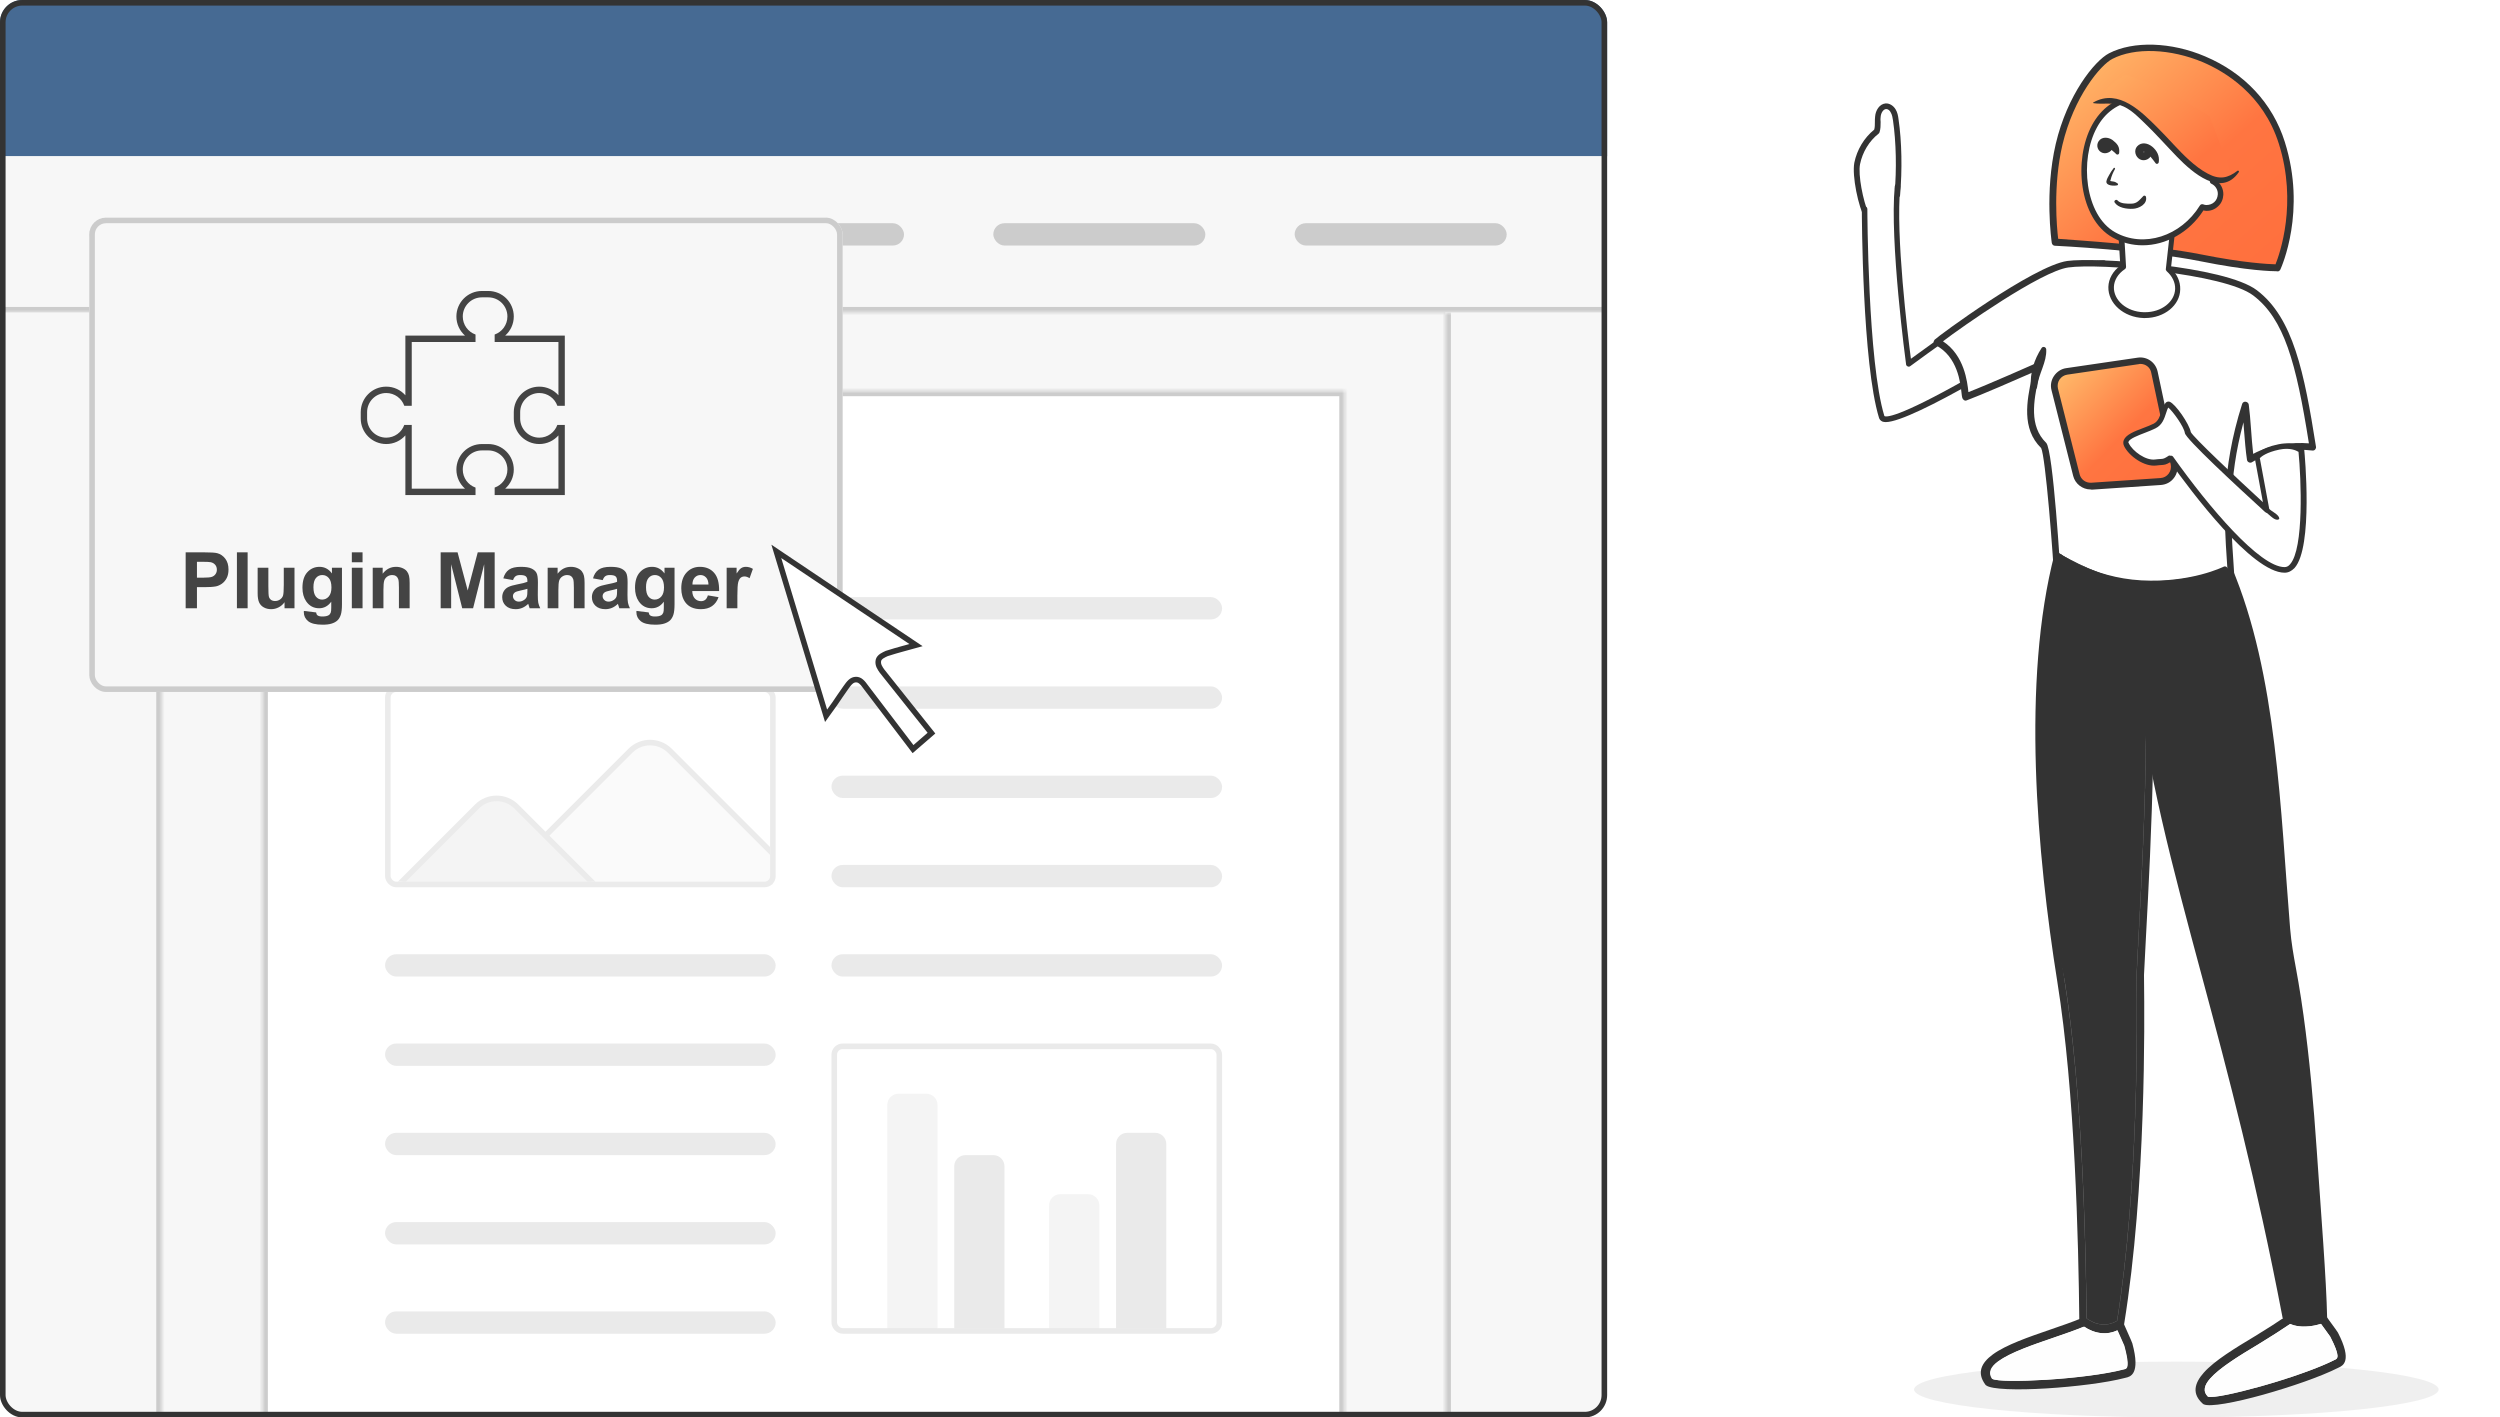 <svg width="448" height="254" viewBox="0 0 448 254" fill="none" xmlns="http://www.w3.org/2000/svg">
<g clip-path="url(#clip0_412_8207)">
<rect width="288" height="254" rx="4" fill="#F7F7F7"/>
<rect width="288" height="28" fill="#466A93"/>
<mask id="path-4-inside-1_412_8207" fill="white">
<path d="M0 28H288V56H0V28Z"/>
</mask>
<path d="M0 28H288V56H0V28Z" fill="#F7F7F7"/>
<path d="M288 55H0V57H288V55Z" fill="#CCCCCC" mask="url(#path-4-inside-1_412_8207)"/>
<mask id="path-6-inside-2_412_8207" fill="white">
<path d="M288 56H259V254H288V56Z"/>
</mask>
<path d="M288 56H259V254H288V56Z" fill="#F7F7F7"/>
<path d="M260 56V254H258V56H260Z" fill="#CCCCCC" mask="url(#path-6-inside-2_412_8207)"/>
<mask id="path-8-inside-3_412_8207" fill="white">
<path d="M0 56H29V254H0V56Z"/>
</mask>
<path d="M0 56H29V254H0V56Z" fill="#F7F7F7"/>
<path d="M28 56V254H30V56H28Z" fill="#CCCCCC" mask="url(#path-8-inside-3_412_8207)"/>
<mask id="path-10-inside-4_412_8207" fill="white">
<path d="M47 70H241V254H47V70Z"/>
</mask>
<path d="M47 70H241V254H47V70Z" fill="white"/>
<path d="M47 70V69H46V70H47ZM241 70H242V69H241V70ZM47 71H241V69H47V71ZM240 70V254H242V70H240ZM48 254V70H46V254H48Z" fill="#CCCCCC" mask="url(#path-10-inside-4_412_8207)"/>
<rect x="16" y="40" width="38" height="4" rx="2" fill="#CCCCCC"/>
<rect x="70" y="40" width="38" height="4" rx="2" fill="#CCCCCC"/>
<rect x="124" y="40" width="38" height="4" rx="2" fill="#CCCCCC"/>
<rect x="178" y="40" width="38" height="4" rx="2" fill="#CCCCCC"/>
<rect x="232" y="40" width="38" height="4" rx="2" fill="#CCCCCC"/>
<rect opacity="0.4" x="69" y="91" width="55" height="4" rx="2" fill="#CCCCCC"/>
<rect opacity="0.4" x="69" y="107" width="150" height="4" rx="2" fill="#CCCCCC"/>
<path d="M92.535 144.536C90.583 142.583 87.417 142.583 85.465 144.536L71.5 158.5H106.5L97.75 149.75L92.535 144.536Z" fill="#CCCCCC" fill-opacity="0.2"/>
<path d="M97.75 149.75L106.5 158.5H138.5V153L120.036 134.536C118.083 132.583 114.917 132.583 112.964 134.536L97.75 149.75Z" fill="#CCCCCC" fill-opacity="0.1"/>
<rect opacity="0.4" x="69" y="171" width="70" height="4" rx="2" fill="#CCCCCC"/>
<rect opacity="0.4" x="149" y="123" width="70" height="4" rx="2" fill="#CCCCCC"/>
<rect opacity="0.4" x="149" y="139" width="70" height="4" rx="2" fill="#CCCCCC"/>
<rect opacity="0.4" x="149" y="155" width="70" height="4" rx="2" fill="#CCCCCC"/>
<rect opacity="0.4" x="149" y="171" width="70" height="4" rx="2" fill="#CCCCCC"/>
<rect opacity="0.4" x="149.5" y="187.5" width="69" height="51" rx="1.5" stroke="#CCCCCC"/>
<rect opacity="0.4" x="69" y="187" width="70" height="4" rx="2" fill="#CCCCCC"/>
<rect opacity="0.4" x="69" y="203" width="70" height="4" rx="2" fill="#CCCCCC"/>
<rect opacity="0.4" x="69" y="219" width="70" height="4" rx="2" fill="#CCCCCC"/>
<path opacity="0.2" d="M166 196C167.105 196 168 196.895 168 198L168 238L159 238L159 198C159 196.895 159.895 196 161 196L166 196Z" fill="#CCCCCC"/>
<path opacity="0.2" d="M195 214C196.105 214 197 214.895 197 216L197 238L188 238L188 216C188 214.895 188.895 214 190 214L195 214Z" fill="#CCCCCC"/>
<path opacity="0.4" d="M178 207C179.105 207 180 207.895 180 209L180 238L171 238L171 209C171 207.895 171.895 207 173 207L178 207Z" fill="#CCCCCC"/>
<path opacity="0.4" d="M207 203C208.105 203 209 203.895 209 205L209 238L200 238L200 205C200 203.895 200.895 203 202 203L207 203Z" fill="#CCCCCC"/>
<rect opacity="0.4" x="69" y="235" width="70" height="4" rx="2" fill="#CCCCCC"/>
<rect x="69.5" y="123.5" width="69" height="35" rx="1.5" stroke="#EBEBEB"/>
<path fill-rule="evenodd" clip-rule="evenodd" d="M113.318 134.889C115.075 133.132 117.925 133.132 119.682 134.889L138 153.207V151.793L120.389 134.182C118.241 132.034 114.759 132.034 112.611 134.182L97.75 149.043L92.889 144.182C90.741 142.034 87.259 142.034 85.111 144.182L71.293 158H72.707L85.818 144.889C87.576 143.132 90.425 143.132 92.182 144.889L105.293 158H106.707L98.457 149.75L113.318 134.889Z" fill="#EBEBEB"/>
<g filter="url(#filter0_d_412_8207)">
<rect x="16" y="32" width="135" height="85" rx="3" fill="#F7F7F7"/>
<rect x="16.5" y="32.5" width="134" height="84" rx="2.5" stroke="#CCCCCC"/>
<path fill-rule="evenodd" clip-rule="evenodd" d="M87.5 45.143C90.025 45.143 92.071 47.19 92.071 49.714C92.071 51.08 91.473 52.305 90.524 53.143H101.214V65.714H99.876C99.405 64.383 98.135 63.429 96.643 63.429C94.749 63.429 93.214 64.964 93.214 66.857V68C93.214 69.893 94.749 71.429 96.643 71.429C98.135 71.429 99.405 70.474 99.876 69.143H101.214V81.714H88.643V80.376C89.974 79.906 90.928 78.636 90.928 77.143C90.928 75.249 89.393 73.714 87.5 73.714H86.357C84.463 73.714 82.928 75.249 82.928 77.143C82.928 78.636 83.882 79.906 85.214 80.376V81.714H72.643V71.024C71.805 71.973 70.579 72.572 69.214 72.572C66.689 72.572 64.643 70.525 64.643 68V66.857C64.643 64.332 66.689 62.286 69.214 62.286C70.579 62.286 71.805 62.884 72.643 63.833V53.143H83.333C82.384 52.305 81.785 51.08 81.785 49.714C81.785 47.19 83.832 45.143 86.357 45.143H87.5ZM90.524 80.572C91.473 79.734 92.071 78.508 92.071 77.143C92.071 74.618 90.025 72.572 87.5 72.572H86.357C83.832 72.572 81.785 74.618 81.785 77.143C81.785 78.508 82.384 79.734 83.333 80.572H73.785V69.143H72.448C71.977 70.474 70.707 71.429 69.214 71.429C67.32 71.429 65.785 69.893 65.785 68V66.857C65.785 64.964 67.32 63.429 69.214 63.429C70.707 63.429 71.977 64.383 72.448 65.714H73.785V54.286H85.214V52.948C83.882 52.477 82.928 51.207 82.928 49.714C82.928 47.821 84.463 46.286 86.357 46.286H87.5C89.393 46.286 90.928 47.821 90.928 49.714C90.928 51.207 89.974 52.477 88.643 52.948V54.286H100.071V63.833C99.234 62.884 98.008 62.286 96.643 62.286C94.118 62.286 92.071 64.332 92.071 66.857V68C92.071 70.525 94.118 72.572 96.643 72.572C98.008 72.572 99.234 71.973 100.071 71.024V80.572H90.524Z" fill="#444444"/>
<path d="M33.27 102V91.978H36.517C37.748 91.978 38.55 92.029 38.924 92.129C39.498 92.279 39.979 92.607 40.366 93.113C40.753 93.615 40.947 94.264 40.947 95.061C40.947 95.677 40.836 96.194 40.612 96.613C40.389 97.033 40.104 97.363 39.758 97.605C39.416 97.841 39.067 97.999 38.712 98.076C38.229 98.172 37.529 98.22 36.613 98.22H35.294V102H33.27ZM35.294 93.674V96.518H36.401C37.199 96.518 37.732 96.465 38.001 96.36C38.27 96.255 38.479 96.091 38.63 95.868C38.785 95.645 38.862 95.385 38.862 95.089C38.862 94.724 38.755 94.424 38.541 94.186C38.327 93.95 38.056 93.801 37.727 93.742C37.486 93.697 37.001 93.674 36.271 93.674H35.294ZM42.455 102V91.978H44.376V102H42.455ZM50.989 102V100.913C50.725 101.3 50.376 101.606 49.944 101.829C49.515 102.052 49.062 102.164 48.583 102.164C48.096 102.164 47.658 102.057 47.271 101.843C46.883 101.629 46.603 101.328 46.43 100.94C46.257 100.553 46.17 100.018 46.17 99.334V94.74H48.091V98.076C48.091 99.097 48.125 99.724 48.194 99.956C48.266 100.184 48.396 100.366 48.583 100.503C48.77 100.635 49.007 100.701 49.294 100.701C49.622 100.701 49.916 100.612 50.176 100.435C50.436 100.252 50.613 100.029 50.709 99.765C50.805 99.496 50.853 98.842 50.853 97.803V94.74H52.774V102H50.989ZM54.452 102.479L56.646 102.745C56.683 103 56.767 103.176 56.899 103.271C57.081 103.408 57.369 103.477 57.761 103.477C58.262 103.477 58.638 103.401 58.888 103.251C59.057 103.151 59.185 102.989 59.271 102.766C59.331 102.606 59.36 102.312 59.36 101.884V100.824C58.786 101.608 58.061 102 57.186 102C56.211 102 55.439 101.588 54.869 100.763C54.422 100.111 54.199 99.3 54.199 98.329C54.199 97.112 54.491 96.183 55.074 95.54C55.662 94.897 56.391 94.576 57.261 94.576C58.159 94.576 58.9 94.97 59.483 95.759V94.74H61.281V101.255C61.281 102.112 61.21 102.752 61.069 103.176C60.928 103.6 60.73 103.932 60.474 104.174C60.219 104.415 59.877 104.604 59.449 104.741C59.025 104.878 58.487 104.946 57.836 104.946C56.605 104.946 55.733 104.734 55.218 104.311C54.703 103.891 54.445 103.358 54.445 102.711C54.445 102.647 54.447 102.57 54.452 102.479ZM56.168 98.22C56.168 98.99 56.316 99.555 56.612 99.915C56.913 100.271 57.282 100.448 57.719 100.448C58.189 100.448 58.585 100.266 58.909 99.901C59.233 99.532 59.394 98.988 59.394 98.268C59.394 97.516 59.239 96.957 58.929 96.593C58.62 96.228 58.228 96.046 57.754 96.046C57.293 96.046 56.913 96.226 56.612 96.586C56.316 96.941 56.168 97.486 56.168 98.22ZM63.048 93.756V91.978H64.969V93.756H63.048ZM63.048 102V94.74H64.969V102H63.048ZM73.408 102H71.487V98.295C71.487 97.511 71.446 97.005 71.364 96.777C71.282 96.545 71.148 96.365 70.961 96.237C70.779 96.11 70.558 96.046 70.298 96.046C69.965 96.046 69.667 96.137 69.402 96.319C69.138 96.502 68.956 96.743 68.856 97.044C68.76 97.345 68.712 97.901 68.712 98.712V102H66.791V94.74H68.575V95.807C69.209 94.986 70.006 94.576 70.968 94.576C71.392 94.576 71.779 94.654 72.13 94.809C72.481 94.959 72.745 95.153 72.923 95.39C73.105 95.627 73.231 95.895 73.299 96.196C73.372 96.497 73.408 96.928 73.408 97.488V102ZM78.966 102V91.978H81.995L83.813 98.814L85.611 91.978H88.646V102H86.766V94.111L84.777 102H82.828L80.846 94.111V102H78.966ZM91.938 96.955L90.194 96.641C90.39 95.939 90.728 95.419 91.206 95.082C91.684 94.745 92.395 94.576 93.339 94.576C94.196 94.576 94.834 94.679 95.253 94.884C95.672 95.084 95.966 95.342 96.135 95.656C96.308 95.966 96.394 96.538 96.394 97.372L96.374 99.614C96.374 100.252 96.404 100.724 96.463 101.029C96.527 101.33 96.643 101.654 96.811 102H94.911C94.861 101.872 94.799 101.683 94.727 101.433C94.695 101.319 94.672 101.243 94.658 101.207C94.33 101.526 93.979 101.765 93.605 101.925C93.232 102.084 92.833 102.164 92.409 102.164C91.662 102.164 91.072 101.961 90.639 101.556C90.21 101.15 89.996 100.637 89.996 100.018C89.996 99.607 90.094 99.243 90.29 98.924C90.486 98.6 90.759 98.354 91.11 98.186C91.466 98.012 91.976 97.862 92.642 97.734C93.539 97.566 94.161 97.409 94.508 97.263V97.071C94.508 96.702 94.417 96.44 94.234 96.285C94.052 96.126 93.708 96.046 93.202 96.046C92.86 96.046 92.594 96.114 92.402 96.251C92.211 96.383 92.056 96.618 91.938 96.955ZM94.508 98.514C94.262 98.596 93.872 98.694 93.339 98.808C92.806 98.921 92.457 99.033 92.293 99.143C92.042 99.32 91.917 99.546 91.917 99.819C91.917 100.088 92.017 100.321 92.218 100.517C92.418 100.713 92.674 100.811 92.983 100.811C93.33 100.811 93.66 100.697 93.975 100.469C94.207 100.296 94.36 100.084 94.433 99.833C94.483 99.669 94.508 99.357 94.508 98.897V98.514ZM104.758 102H102.837V98.295C102.837 97.511 102.796 97.005 102.714 96.777C102.632 96.545 102.498 96.365 102.311 96.237C102.129 96.11 101.908 96.046 101.648 96.046C101.315 96.046 101.017 96.137 100.753 96.319C100.488 96.502 100.306 96.743 100.206 97.044C100.11 97.345 100.062 97.901 100.062 98.712V102H98.141V94.74H99.925V95.807C100.559 94.986 101.356 94.576 102.318 94.576C102.742 94.576 103.129 94.654 103.48 94.809C103.831 94.959 104.095 95.153 104.273 95.39C104.455 95.627 104.581 95.895 104.649 96.196C104.722 96.497 104.758 96.928 104.758 97.488V102ZM108.009 96.955L106.266 96.641C106.462 95.939 106.799 95.419 107.278 95.082C107.756 94.745 108.467 94.576 109.41 94.576C110.267 94.576 110.905 94.679 111.324 94.884C111.744 95.084 112.038 95.342 112.206 95.656C112.379 95.966 112.466 96.538 112.466 97.372L112.446 99.614C112.446 100.252 112.475 100.724 112.534 101.029C112.598 101.33 112.714 101.654 112.883 102H110.983C110.933 101.872 110.871 101.683 110.798 101.433C110.766 101.319 110.743 101.243 110.73 101.207C110.402 101.526 110.051 101.765 109.677 101.925C109.303 102.084 108.905 102.164 108.481 102.164C107.733 102.164 107.143 101.961 106.71 101.556C106.282 101.15 106.068 100.637 106.068 100.018C106.068 99.607 106.166 99.243 106.362 98.924C106.558 98.6 106.831 98.354 107.182 98.186C107.537 98.012 108.048 97.862 108.713 97.734C109.611 97.566 110.233 97.409 110.579 97.263V97.071C110.579 96.702 110.488 96.44 110.306 96.285C110.124 96.126 109.78 96.046 109.274 96.046C108.932 96.046 108.665 96.114 108.474 96.251C108.282 96.383 108.128 96.618 108.009 96.955ZM110.579 98.514C110.333 98.596 109.944 98.694 109.41 98.808C108.877 98.921 108.529 99.033 108.364 99.143C108.114 99.32 107.989 99.546 107.989 99.819C107.989 100.088 108.089 100.321 108.289 100.517C108.49 100.713 108.745 100.811 109.055 100.811C109.401 100.811 109.732 100.697 110.046 100.469C110.279 100.296 110.431 100.084 110.504 99.833C110.554 99.669 110.579 99.357 110.579 98.897V98.514ZM114.049 102.479L116.243 102.745C116.28 103 116.364 103.176 116.496 103.271C116.678 103.408 116.965 103.477 117.357 103.477C117.859 103.477 118.235 103.401 118.485 103.251C118.654 103.151 118.781 102.989 118.868 102.766C118.927 102.606 118.957 102.312 118.957 101.884V100.824C118.383 101.608 117.658 102 116.783 102C115.808 102 115.035 101.588 114.466 100.763C114.019 100.111 113.796 99.3 113.796 98.329C113.796 97.112 114.087 96.183 114.671 95.54C115.259 94.897 115.988 94.576 116.858 94.576C117.756 94.576 118.497 94.97 119.08 95.759V94.74H120.878V101.255C120.878 102.112 120.807 102.752 120.666 103.176C120.525 103.6 120.326 103.932 120.071 104.174C119.816 104.415 119.474 104.604 119.046 104.741C118.622 104.878 118.084 104.946 117.432 104.946C116.202 104.946 115.329 104.734 114.814 104.311C114.299 103.891 114.042 103.358 114.042 102.711C114.042 102.647 114.044 102.57 114.049 102.479ZM115.765 98.22C115.765 98.99 115.913 99.555 116.209 99.915C116.51 100.271 116.879 100.448 117.316 100.448C117.786 100.448 118.182 100.266 118.506 99.901C118.829 99.532 118.991 98.988 118.991 98.268C118.991 97.516 118.836 96.957 118.526 96.593C118.216 96.228 117.824 96.046 117.35 96.046C116.89 96.046 116.51 96.226 116.209 96.586C115.913 96.941 115.765 97.486 115.765 98.22ZM126.849 99.689L128.763 100.011C128.517 100.713 128.127 101.248 127.594 101.617C127.066 101.982 126.403 102.164 125.605 102.164C124.343 102.164 123.408 101.752 122.802 100.927C122.324 100.266 122.084 99.432 122.084 98.425C122.084 97.222 122.399 96.281 123.028 95.602C123.657 94.918 124.452 94.576 125.414 94.576C126.494 94.576 127.346 94.934 127.97 95.649C128.595 96.36 128.893 97.452 128.866 98.924H124.053C124.067 99.493 124.222 99.938 124.518 100.257C124.814 100.571 125.183 100.729 125.626 100.729C125.926 100.729 126.179 100.646 126.384 100.482C126.589 100.318 126.744 100.054 126.849 99.689ZM126.959 97.748C126.945 97.192 126.801 96.77 126.528 96.483C126.254 96.192 125.922 96.046 125.53 96.046C125.111 96.046 124.764 96.199 124.491 96.504C124.217 96.809 124.083 97.224 124.087 97.748H126.959ZM132.137 102H130.216V94.74H132V95.772C132.305 95.285 132.579 94.963 132.82 94.809C133.067 94.654 133.345 94.576 133.654 94.576C134.092 94.576 134.513 94.697 134.919 94.939L134.324 96.613C134.001 96.404 133.7 96.299 133.422 96.299C133.153 96.299 132.925 96.374 132.738 96.524C132.552 96.67 132.403 96.937 132.294 97.324C132.189 97.712 132.137 98.523 132.137 99.758V102Z" fill="#444444"/>
</g>
<path d="M140.278 99.585L163.243 114.997L164.148 115.604L163.097 115.895L161.77 116.259C160.912 116.508 159.981 116.743 158.916 117.1C158.628 117.241 158.332 117.355 158.02 117.565C157.712 117.773 157.491 118.019 157.412 118.341C157.234 119.169 157.759 119.815 158.053 120.249L166.619 131.003L166.918 131.378L166.555 131.692L164.015 133.892L163.612 134.24L163.29 133.816L155.191 123.174L155.186 123.166L155.181 123.159C154.557 122.276 154.09 121.781 153.413 121.781C152.628 121.781 152.168 122.375 151.526 123.284L151.521 123.293C151.166 123.773 150.84 124.254 150.523 124.728C150.209 125.198 149.902 125.664 149.595 126.099L149.593 126.103L148.624 127.447L148.033 128.269L147.74 127.3L139.521 100.145L139.116 98.805L140.278 99.585Z" fill="white" stroke="#333333"/>
</g>
<rect x="0.5" y="0.5" width="287" height="253" rx="3.5" stroke="#333333"/>
<path d="M390 254C415.957 254 437 251.761 437 249C437 246.239 415.957 244 390 244C364.043 244 343 246.239 343 249C343 251.761 364.043 254 390 254Z" fill="#EFEFEF"/>
<path d="M334.631 38.946C333.522 36.941 332.373 31.527 332.809 29.281C333.244 27.035 334.512 24.95 336.295 23.547C336.573 22.744 336.414 21.822 336.493 20.94C336.573 20.058 337.088 19.095 337.959 19.055C338.514 19.015 338.989 19.416 339.267 19.897C339.544 20.378 339.623 20.94 339.703 21.461C340.297 25.632 340.376 30.725 339.98 34.936L334.631 38.946Z" fill="white"/>
<path d="M334.631 39.427C334.592 39.427 334.552 39.427 334.512 39.427C334.354 39.387 334.235 39.307 334.195 39.186C333.007 37.061 331.858 31.527 332.294 29.16C332.769 26.835 334.037 24.709 335.86 23.225C335.978 22.824 335.978 22.343 335.978 21.862C335.978 21.541 335.978 21.22 336.018 20.899C336.097 19.776 336.81 18.613 337.92 18.533C338.593 18.493 339.307 18.934 339.703 19.616C340.02 20.137 340.139 20.739 340.218 21.381C340.812 25.391 340.891 30.484 340.495 34.975C340.495 35.136 340.416 35.256 340.297 35.336L334.948 39.347C334.829 39.387 334.75 39.427 334.631 39.427ZM337.999 19.536C337.959 19.536 337.999 19.536 337.999 19.536C337.444 19.576 337.048 20.298 337.009 20.98C336.969 21.26 336.969 21.541 337.009 21.862C337.009 22.463 337.009 23.105 336.81 23.707C336.771 23.787 336.731 23.867 336.652 23.947C334.948 25.271 333.76 27.276 333.324 29.401C332.928 31.326 333.878 36.018 334.829 38.224L339.505 34.695C339.901 30.323 339.782 25.431 339.227 21.581C339.148 21.06 339.069 20.578 338.831 20.177C338.673 19.817 338.356 19.536 337.999 19.536Z" fill="#333333"/>
<path d="M334.195 37.462C334.195 37.462 334.235 64.933 337.286 74.758C338.276 77.966 367.002 59.96 367.002 59.96L377.026 47.247C377.026 47.247 372.192 47.367 367.002 49.052C361.811 50.736 342.08 65.253 342.08 65.253C342.08 65.253 339.069 43.237 340.099 33.492" fill="white"/>
<path d="M337.92 75.64C337.722 75.64 337.524 75.6 337.365 75.559C336.969 75.399 336.81 75.118 336.731 74.918C333.72 65.133 333.641 38.585 333.641 37.462C333.641 37.181 333.878 36.94 334.116 36.94C334.393 36.94 334.592 37.181 334.631 37.422C334.631 37.702 334.71 64.932 337.682 74.557C337.88 74.717 339.623 75.198 352.817 67.699C359.434 63.97 365.853 59.959 366.566 59.518L375.877 47.728C374.173 47.848 370.687 48.289 367.081 49.452C362.01 51.097 342.516 65.454 342.318 65.614C342.159 65.734 342.001 65.734 341.842 65.654C341.684 65.574 341.565 65.454 341.565 65.253C341.525 65.012 338.593 43.036 339.544 33.371C339.584 33.09 339.822 32.89 340.099 32.93C340.376 32.97 340.574 33.211 340.535 33.492C339.663 41.993 341.882 60.2 342.437 64.29C346.003 61.684 362.049 50.014 366.804 48.49C372.034 46.806 376.788 46.645 376.986 46.645C377.185 46.645 377.343 46.766 377.462 46.926C377.541 47.086 377.541 47.327 377.422 47.447L367.398 60.16C367.358 60.2 367.319 60.24 367.279 60.28C364.664 62.005 342.793 75.64 337.92 75.64Z" fill="#333333"/>
<path d="M404.089 52.501C398.621 48.33 375.958 46.605 370.53 47.367C364.784 48.169 347.668 60.682 347.113 61.283C352.502 64.05 351.947 71.229 352.264 71.108C355.196 70.066 365.101 65.654 365.101 65.654C364.349 70.146 362.288 75.961 366.25 79.811C367.162 80.693 368.588 99.662 368.865 106.319H399.929C399.929 98.338 397.393 88.112 402.346 72.512C402.702 75.038 402.821 79.57 403.257 82.257C406.664 80.132 411.142 79.69 414.39 80.091C412.211 65.975 410.151 57.072 404.089 52.501Z" fill="white"/>
<path d="M399.928 107H368.865C368.548 107 368.27 106.759 368.27 106.438C367.914 98.859 366.527 81.735 365.774 80.291C362.208 76.802 363.238 71.79 364.07 67.779C364.15 67.418 364.229 67.098 364.269 66.737C361.654 67.9 354.799 70.867 352.422 71.749C352.263 71.83 352.026 71.79 351.907 71.669C351.629 71.469 351.59 71.188 351.51 70.466C351.312 68.662 350.837 63.889 346.835 61.844C346.677 61.764 346.558 61.603 346.518 61.403C346.478 61.202 346.558 61.042 346.677 60.882C347.192 60.32 364.348 47.648 370.449 46.765C375.561 46.044 398.7 47.648 404.445 52.019C410.943 56.952 412.924 66.737 415.024 80.051C415.063 80.251 414.984 80.412 414.865 80.572C414.746 80.692 414.548 80.773 414.35 80.733C411.339 80.372 406.941 80.733 403.573 82.818C403.415 82.938 403.177 82.938 403.018 82.858C402.82 82.778 402.701 82.617 402.662 82.417C402.424 80.893 402.265 78.848 402.107 76.843C402.067 76.442 402.067 76.081 402.028 75.68C399.215 86.066 399.769 93.926 400.205 100.343C400.364 102.468 400.483 104.473 400.483 106.318C400.483 106.479 400.403 106.639 400.324 106.759C400.245 106.88 400.086 107 399.928 107ZM369.419 105.757H399.333C399.294 104.113 399.175 102.308 399.056 100.463C398.581 93.325 397.947 84.502 401.79 72.391C401.869 72.11 402.147 71.95 402.424 71.99C402.701 72.03 402.939 72.231 402.979 72.511C403.137 73.674 403.256 75.158 403.375 76.762C403.494 78.367 403.613 80.011 403.771 81.334C406.98 79.61 410.824 79.209 413.756 79.449C411.458 64.892 409.318 57.152 403.771 52.941C398.581 49.011 376.234 47.126 370.648 47.928C365.735 48.61 351.431 58.676 348.182 61.162C352.025 63.689 352.541 68.421 352.739 70.266C356.186 68.942 364.784 65.132 364.863 65.092C365.061 65.012 365.299 65.052 365.457 65.173C365.616 65.293 365.695 65.534 365.695 65.734C365.576 66.416 365.418 67.138 365.259 67.9C364.467 71.83 363.555 76.321 366.685 79.369C367.914 80.652 369.221 101.987 369.419 105.757Z" fill="#333333"/>
<path d="M365.06 69.303C365.298 66.977 366.804 64.932 366.685 62.606C366.645 62.165 366.09 62.005 365.853 62.365C364.545 64.371 363.713 66.897 363.951 69.303C364.03 70.025 364.981 70.025 365.06 69.303Z" fill="#333333"/>
<path d="M394.381 46.205C403.692 48.049 408.169 47.969 408.169 47.969C408.169 47.969 412.845 37.863 408.962 25.552C404.128 10.353 386.338 5.861 378.255 10.032C375.799 11.275 371.044 17.17 368.984 25.872C366.923 34.575 368.27 43.397 368.27 43.397C368.27 43.397 384.515 44.24 394.381 46.205Z" fill="url(#paint0_linear_412_8207)"/>
<path d="M408.05 48.61C407.258 48.61 402.781 48.53 394.262 46.806C384.515 44.841 368.389 44.039 368.231 44.039C367.953 44.039 367.716 43.798 367.676 43.517C367.636 43.156 366.368 34.494 368.389 25.792C370.449 17.009 375.323 10.914 377.938 9.55C382.296 7.304 389.072 7.505 395.173 10.112C402.186 13.079 407.258 18.493 409.437 25.431C413.359 37.823 408.843 47.848 408.645 48.289C408.565 48.49 408.328 48.65 408.129 48.65C408.169 48.61 408.129 48.61 408.05 48.61ZM394.5 45.603C402.107 47.127 406.505 47.327 407.773 47.367C408.526 45.482 411.735 36.419 408.367 25.752C405.554 16.849 398.62 12.799 394.777 11.154C388.953 8.708 382.574 8.467 378.532 10.553C376.432 11.636 371.638 17.29 369.578 25.992C367.874 33.331 368.587 40.83 368.825 42.795C371.598 43.036 385.664 43.838 394.5 45.603Z" fill="#333333"/>
<path d="M388.557 48.25L389.825 36.62L379.84 37.061L380.474 47.808C379.206 48.651 378.374 49.934 378.295 51.378C378.216 54.065 380.791 56.35 384.119 56.431C387.447 56.511 390.181 54.465 390.26 51.779C390.34 50.455 389.666 49.172 388.557 48.25Z" fill="white"/>
<path d="M384.396 56.992C384.317 56.992 384.238 56.992 384.119 56.992C380.553 56.871 377.74 54.345 377.819 51.417C377.859 49.934 378.651 48.57 379.959 47.608L379.325 37.141C379.325 37.021 379.364 36.86 379.443 36.78C379.523 36.7 379.642 36.62 379.8 36.62L389.785 36.178C389.943 36.178 390.062 36.218 390.181 36.339C390.26 36.459 390.339 36.579 390.3 36.74L389.032 48.089C390.141 49.132 390.736 50.455 390.696 51.859C390.656 54.706 387.843 56.992 384.396 56.992ZM380.394 37.582L380.989 47.808C380.989 47.969 380.909 48.169 380.751 48.249C379.562 49.051 378.849 50.214 378.81 51.417C378.73 53.824 381.108 55.869 384.158 55.949C384.238 55.949 384.317 55.949 384.396 55.949C387.328 55.949 389.705 54.104 389.785 51.778C389.824 50.615 389.27 49.492 388.279 48.61C388.16 48.49 388.081 48.33 388.121 48.169L389.349 37.141L380.394 37.582Z" fill="#333333"/>
<path d="M396.481 32.529C397.511 27.356 395.49 22.063 391.053 19.616C385.466 16.488 378.731 16.488 375.323 22.704C371.955 28.92 373.223 39.026 378.81 42.154C384.198 45.162 391.132 42.916 394.658 37.181C394.896 37.262 395.134 37.302 395.372 37.342C396.719 37.382 397.868 36.299 397.907 34.936C397.947 33.813 397.353 32.931 396.481 32.529Z" fill="white"/>
<path d="M383.961 43.958C382.099 43.958 380.276 43.517 378.572 42.555C372.55 39.186 371.52 28.679 374.887 22.423C376.552 19.375 379.087 17.571 382.297 17.129C385.07 16.768 388.28 17.45 391.291 19.135C395.689 21.581 397.987 26.834 397.036 32.248C397.908 32.81 398.462 33.812 398.423 34.895C398.383 35.697 398.066 36.459 397.472 36.98C396.877 37.542 396.125 37.822 395.332 37.782C395.174 37.782 395.015 37.742 394.857 37.702C392.281 41.712 388.081 43.958 383.961 43.958ZM383.802 18.012C383.327 18.012 382.891 18.052 382.416 18.092C379.563 18.493 377.225 20.137 375.759 22.864C372.629 28.599 373.58 38.584 379.048 41.632C384.159 44.48 390.815 42.354 394.223 36.82C394.342 36.619 394.579 36.539 394.817 36.619C395.015 36.7 395.213 36.74 395.372 36.74C395.887 36.74 396.402 36.579 396.798 36.218C397.194 35.858 397.392 35.376 397.432 34.815C397.472 34.013 396.996 33.251 396.283 32.93C396.085 32.85 395.966 32.609 396.006 32.368C397.036 27.235 394.936 22.263 390.815 19.977C388.478 18.733 386.021 18.012 383.802 18.012Z" fill="#333333"/>
<path d="M386.853 29.04C387.012 27.917 386.536 26.995 385.665 26.273C384.872 25.631 383.723 25.391 382.97 26.233C382.336 26.955 382.653 28.118 383.485 28.559C384.397 29.04 385.585 28.358 385.625 27.356C385.665 26.834 384.991 26.594 384.634 26.915C384.555 26.995 384.436 27.195 384.317 27.235C384.317 27.235 384.04 27.356 384.119 27.195C384.119 27.155 384.595 27.316 384.714 27.396C385.031 27.596 385.268 27.917 385.466 28.198C385.704 28.519 385.982 28.799 386.219 29.16C386.417 29.521 386.814 29.361 386.853 29.04Z" fill="#333333"/>
<path d="M379.76 27.356C379.8 26.915 379.76 26.474 379.523 26.073C379.285 25.672 378.889 25.351 378.532 25.07C377.779 24.549 376.63 24.468 376.075 25.311C375.56 26.073 375.917 27.115 376.789 27.396C377.581 27.677 378.73 27.035 378.611 26.113C378.532 25.631 377.977 25.27 377.581 25.672C377.502 25.752 377.304 25.952 377.304 26.032C377.224 26.393 377.264 26.073 377.462 26.193C377.581 26.273 377.74 26.313 377.858 26.393C378.096 26.554 378.294 26.754 378.492 26.955C378.691 27.155 378.968 27.316 379.166 27.556C379.404 27.837 379.76 27.677 379.76 27.356Z" fill="#333333"/>
<path d="M378.769 30.123C378.452 30.524 378.215 30.885 377.977 31.326C377.779 31.647 377.501 32.168 377.462 32.529C377.422 33.331 378.888 33.331 379.403 33.211C379.601 33.171 379.601 32.93 379.443 32.85C379.205 32.69 379.007 32.569 378.69 32.529C378.532 32.489 378.254 32.489 378.135 32.409C378.135 32.449 378.135 32.489 378.135 32.529C378.135 32.449 378.175 32.328 378.215 32.248C378.373 31.567 378.65 30.925 379.007 30.283C379.086 30.163 378.888 29.962 378.769 30.123Z" fill="#333333"/>
<path d="M378.928 36.259C379.562 37.261 381.108 37.462 382.178 37.422C383.287 37.382 384.872 36.58 384.555 35.256C384.515 35.056 384.198 34.975 384.08 35.136C383.366 35.858 382.97 36.499 381.9 36.499C381.147 36.499 379.998 36.539 379.444 35.898C379.206 35.657 378.77 35.978 378.928 36.259Z" fill="#333333"/>
<path d="M380.909 13.36C377.027 15.486 376.076 18.373 376.234 18.212C376.591 17.852 381.108 16.408 387.209 24.228C389.151 26.754 395.332 33.893 400.047 31.647L395.966 20.819L387.724 15.846L380.909 13.36Z" fill="url(#paint1_linear_412_8207)"/>
<path d="M375.164 18.493C376.749 18.734 378.373 18.333 379.958 18.854C381.662 19.416 382.969 20.779 384.237 21.982C386.298 23.947 388.16 26.073 390.141 28.118C392.875 30.925 398.025 35.457 401.195 30.845C401.314 30.684 401.076 30.484 400.957 30.604C399.214 31.927 397.748 32.248 395.648 31.125C394.42 30.484 393.311 29.602 392.28 28.679C390.339 26.915 388.635 24.869 386.773 23.025C383.801 20.057 379.681 15.806 375.164 18.333C375.045 18.333 375.085 18.493 375.164 18.493Z" fill="#333333"/>
<path d="M387.248 86.227L374.807 87.069C373.579 87.15 372.43 86.347 372.113 85.104L368.23 69.745C367.834 68.221 368.824 66.737 370.37 66.496L383.207 64.612C384.554 64.411 385.822 65.293 386.099 66.657L389.586 83.059C389.943 84.623 388.794 86.107 387.248 86.227Z" fill="url(#paint2_linear_412_8207)"/>
<path d="M374.61 87.71C373.183 87.71 371.876 86.708 371.519 85.304L367.636 69.945C367.399 69.063 367.557 68.14 368.072 67.378C368.587 66.616 369.38 66.095 370.251 65.975L383.089 64.09C384.753 63.849 386.298 64.932 386.655 66.616L390.141 83.019C390.339 83.941 390.141 84.903 389.587 85.625C389.032 86.387 388.2 86.828 387.249 86.908L374.808 87.751C374.768 87.71 374.689 87.71 374.61 87.71ZM383.564 65.213C383.485 65.213 383.366 65.213 383.287 65.253L370.45 67.138C369.895 67.218 369.38 67.539 369.063 68.02C368.746 68.501 368.667 69.063 368.785 69.624L372.668 84.984C372.906 85.946 373.778 86.547 374.729 86.507L387.17 85.665C387.764 85.625 388.279 85.344 388.636 84.863C388.992 84.382 389.111 83.78 388.992 83.219L385.506 66.817C385.347 65.854 384.515 65.213 383.564 65.213Z" fill="#333333"/>
<path d="M412.408 80.733C412.408 80.733 411.1 79.57 408.406 80.132C405.157 80.773 404.483 82.016 404.483 82.016L406.227 91.441C406.227 91.441 392.201 78.648 392.042 77.645C391.844 76.121 388.833 72.111 388.397 72.592C387.565 73.434 387.763 75.6 386.099 76.482C384.158 77.485 380.314 78.287 381.067 79.811C381.86 81.535 384.475 83.3 386.337 83.019C387.882 82.818 387.684 83.059 389.031 82.217C390.854 84.823 403.295 102.188 409.396 102.188C414.428 102.148 412.408 80.733 412.408 80.733Z" fill="white"/>
<path d="M409.397 102.629C403.533 102.629 392.558 87.951 388.913 82.818C388.16 83.259 387.922 83.299 387.288 83.339C387.09 83.339 386.813 83.379 386.416 83.42C384.277 83.7 381.503 81.735 380.632 79.931C380.473 79.57 380.434 79.209 380.592 78.848C380.988 77.885 382.494 77.284 384.118 76.682C384.792 76.442 385.426 76.161 385.941 75.92C386.773 75.479 387.05 74.597 387.328 73.755C387.526 73.153 387.724 72.552 388.12 72.151C388.279 71.99 388.556 71.91 388.794 71.99C389.824 72.351 392.32 75.96 392.597 77.444C393.112 78.407 400.363 85.264 405.514 89.996L404.048 82.056C404.008 81.936 404.048 81.816 404.088 81.735C404.167 81.575 404.959 80.292 408.327 79.61C411.259 79.008 412.685 80.292 412.765 80.332C412.844 80.412 412.923 80.532 412.923 80.653C413.002 81.374 414.548 98.057 411.18 101.787C410.625 102.348 410.07 102.629 409.397 102.629ZM389.031 81.655C389.19 81.655 389.348 81.735 389.428 81.856C395.886 90.959 404.959 101.626 409.397 101.626C409.753 101.626 410.11 101.466 410.387 101.105C412.884 98.298 412.368 85.826 411.893 80.973C411.497 80.733 410.387 80.171 408.446 80.572C406.148 81.054 405.237 81.816 404.959 82.096L406.663 91.28C406.703 91.48 406.623 91.721 406.425 91.801C406.227 91.921 406.029 91.881 405.871 91.721C400.601 86.909 391.686 78.647 391.528 77.605C391.369 76.442 389.348 73.675 388.556 73.033C388.398 73.274 388.279 73.675 388.16 74.036C387.843 74.998 387.486 76.161 386.258 76.763C385.703 77.043 385.069 77.284 384.356 77.565C383.207 78.006 381.622 78.607 381.424 79.169C381.385 79.249 381.385 79.289 381.464 79.409C382.177 80.893 384.554 82.578 386.218 82.337C386.615 82.297 386.892 82.257 387.13 82.257C387.724 82.217 387.803 82.217 388.715 81.615C388.873 81.695 388.952 81.655 389.031 81.655Z" fill="#333333"/>
<path d="M404.801 90.397C405.237 91.079 405.871 91.641 406.505 92.162C406.901 92.483 407.733 93.365 408.328 93.084C408.407 93.044 408.447 92.964 408.447 92.884C408.367 92.322 407.496 91.841 407.099 91.56C406.465 91.079 405.831 90.638 405.237 90.117C404.96 89.916 404.643 90.157 404.801 90.397Z" fill="#333333"/>
<path fill-rule="evenodd" clip-rule="evenodd" d="M399.329 101.859C400.408 106.042 403.331 111.287 404.467 117.559C406.125 126.714 407.371 137.818 408.502 149.892C408.784 152.922 408.387 156.054 408.775 159.185C413.078 184.054 415.853 212.068 415.814 235.799C415.024 236.317 413.869 236.615 412.714 236.654C411.573 236.687 410.466 236.462 409.762 235.928C408.77 231.462 404.778 212.265 399.416 190.004C394.887 171.216 388.945 150.809 385.82 136.497L384.569 131.094C384.493 144.537 383.731 158.652 383.237 167.811C383.089 170.568 382.964 172.878 382.887 174.631C382.883 174.751 382.887 175.202 382.897 175.951C382.969 182.474 383.299 212.38 379.394 236.682C378.474 237.249 377.554 237.417 376.715 237.355C375.57 237.268 374.573 236.759 373.916 236.26C373.84 229.233 373.643 219.138 373.087 208.375C372.512 197.372 371.559 185.639 369.968 175.692C369.838 174.885 365.645 157.605 365.506 135.575C365.439 124.567 366.163 109.347 369.158 99.347C373.452 101.744 378.335 103.953 382.974 104.189C388.787 104.482 394.523 103.42 399.329 101.859Z" fill="#333333"/>
<path fill-rule="evenodd" clip-rule="evenodd" d="M399.382 101.845C399.809 103.492 400.518 105.308 401.294 107.282C402.488 110.322 403.829 113.746 404.519 117.545C405.348 122.122 406.072 127.189 406.733 132.621C407.395 138.048 407.989 143.84 408.554 149.882C408.689 151.294 408.669 152.721 408.655 154.166C408.636 155.828 408.621 157.504 408.828 159.176C411.027 171.903 412.829 185.451 414.061 198.832C415.235 211.598 415.886 224.21 415.867 235.799V235.828L415.843 235.842C415.45 236.101 414.966 236.303 414.439 236.452C413.898 236.601 413.308 236.687 412.719 236.707C412.125 236.726 411.54 236.673 411.013 236.543C410.519 236.423 410.078 236.236 409.733 235.972L409.719 235.962L409.714 235.943C409.527 235.098 409.235 233.743 408.852 231.952C407.179 224.167 403.724 208.101 399.368 190.024C397.331 181.561 394.997 172.758 392.769 164.334C390.052 154.075 387.488 144.378 385.768 136.516L384.617 131.54C384.526 144.844 383.779 158.753 383.29 167.806L383.276 168.056C383.132 170.712 383.012 172.935 382.94 174.64C382.935 174.756 382.94 175.188 382.95 175.904V175.956C383.022 182.483 383.352 212.39 379.447 236.692L379.442 236.716L379.423 236.731C378.982 237.004 378.541 237.187 378.11 237.292C377.63 237.413 377.161 237.441 376.715 237.408C376.193 237.369 375.699 237.24 375.254 237.067C374.717 236.855 374.252 236.577 373.888 236.303L373.869 236.289V236.265C373.83 232.754 373.763 228.47 373.634 223.725C373.504 218.98 373.317 213.764 373.035 208.385C372.747 202.881 372.369 197.199 371.856 191.647C371.348 186.095 370.711 180.677 369.915 175.707C369.905 175.635 369.858 175.428 369.786 175.092C369.057 171.73 365.578 155.621 365.454 135.58C365.415 129.403 365.626 121.896 366.35 114.731C366.915 109.126 367.792 103.728 369.105 99.333L369.124 99.271L369.182 99.304C371.329 100.5 373.619 101.653 375.953 102.532C378.287 103.411 380.664 104.021 382.974 104.141C385.7 104.28 388.413 104.121 391.02 103.747C393.957 103.329 396.766 102.642 399.31 101.816L399.363 101.797L399.382 101.845ZM401.194 107.32C400.427 105.361 399.718 103.564 399.291 101.927C396.756 102.748 393.962 103.43 391.034 103.848C388.422 104.217 385.705 104.381 382.969 104.241C380.645 104.121 378.258 103.511 375.915 102.628C373.595 101.754 371.319 100.611 369.187 99.424C367.883 103.8 367.011 109.164 366.45 114.74C365.727 121.901 365.516 129.403 365.554 135.58C365.679 155.607 369.158 171.706 369.882 175.068C369.953 175.404 369.997 175.611 370.011 175.687C370.806 180.663 371.444 186.081 371.952 191.637C372.46 197.194 372.843 202.876 373.131 208.38C373.409 213.759 373.6 218.975 373.73 223.725C373.859 228.46 373.926 232.735 373.964 236.241C374.319 236.505 374.765 236.774 375.282 236.975C375.718 237.144 376.202 237.268 376.715 237.307C377.151 237.34 377.611 237.312 378.076 237.192C378.493 237.086 378.915 236.913 379.341 236.654C383.242 212.361 382.911 182.479 382.84 175.956V175.904C382.83 175.183 382.825 174.751 382.83 174.636C382.902 172.926 383.022 170.702 383.165 168.051L383.18 167.801C383.673 158.642 384.435 144.532 384.512 131.099L384.517 130.657L385.868 136.492C387.584 144.349 390.152 154.051 392.865 164.31C395.093 172.729 397.422 181.523 399.464 190C403.825 208.087 407.275 224.147 408.947 231.933C409.331 233.719 409.623 235.074 409.805 235.904C410.136 236.149 410.558 236.332 411.032 236.447C411.55 236.572 412.125 236.625 412.709 236.61C413.289 236.591 413.874 236.51 414.406 236.361C414.914 236.221 415.378 236.025 415.757 235.78C415.776 224.2 415.124 211.602 413.95 198.851C412.724 185.475 410.922 171.927 408.717 159.2V159.195C408.511 157.514 408.526 155.833 408.545 154.171C408.559 152.73 408.574 151.304 408.444 149.901C407.879 143.869 407.284 138.077 406.623 132.64C405.962 127.213 405.238 122.146 404.409 117.574C403.729 113.77 402.387 110.355 401.194 107.32Z" fill="#404040"/>
<path fill-rule="evenodd" clip-rule="evenodd" d="M384.569 130.935C384.497 144.421 383.731 158.614 383.237 167.806C383.088 170.563 382.964 172.873 382.887 174.626C382.882 174.746 382.887 175.197 382.897 175.947C382.969 182.469 383.299 212.376 379.394 236.678C378.474 237.244 377.553 237.412 376.715 237.35C375.569 237.264 374.573 236.755 373.916 236.255C373.84 229.229 373.643 219.133 373.087 208.37C372.512 197.367 371.558 185.634 369.967 175.687C366.345 152.961 364.083 120.945 369.498 99.405L368.199 99.165C362.228 122.05 365.031 153.071 368.678 175.971C370.26 185.845 371.209 197.511 371.779 208.461C372.349 219.445 372.541 229.675 372.613 236.678L372.618 237.067L372.876 237.297C373.657 237.989 375.033 238.786 376.638 238.911C377.793 238.997 379.063 238.743 380.323 237.859L380.577 237.681L380.635 237.336C384.622 212.837 384.287 182.522 384.215 175.937C384.205 175.241 384.2 174.813 384.205 174.712C384.277 173.051 384.402 170.712 384.555 167.912C384.986 159.91 385.624 148.124 385.83 136.285L384.569 130.935Z" fill="#333333"/>
<path fill-rule="evenodd" clip-rule="evenodd" d="M372.929 236.255C371.362 236.903 369.445 237.561 367.49 238.234C363.56 239.583 359.468 240.991 357.115 242.715C355.025 244.247 354.22 246 355.763 248.108L355.825 248.19L355.907 248.252C356.841 249.002 361.48 249.126 366.709 248.805C371.774 248.492 377.477 247.801 380.855 246.908L380.936 246.888C381.718 246.711 383.625 246.307 382.115 240.736C382.058 240.529 381.651 239.631 381.272 238.776C380.96 238.085 380.663 237.422 380.63 237.321L379.149 237.811C379.202 237.974 379.518 238.68 379.853 239.42C380.213 240.217 380.591 241.063 380.615 241.144C381.703 245.15 381.061 245.265 380.596 245.371L380.481 245.395C377.203 246.264 371.606 246.941 366.622 247.244C361.878 247.537 357.776 247.532 356.956 247.076C356.194 245.933 356.755 244.91 358.044 243.959C360.196 242.379 364.178 241.01 368.002 239.699C369.948 239.031 371.855 238.373 373.523 237.686L372.929 236.255Z" fill="#333333"/>
<path fill-rule="evenodd" clip-rule="evenodd" d="M377.002 116.027C377.841 116.921 378.79 117.713 379.839 118.294C380.927 118.895 382.125 119.279 383.438 119.327L383.97 119.346L384.032 119.97C385.738 137.294 390.353 154.459 395.802 174.717C400.455 192.022 405.717 211.583 410.298 235.429C411.113 235.866 411.995 235.972 412.857 235.9C413.681 235.828 414.486 235.587 415.2 235.299C415.052 228.23 414.707 217.543 413.935 206.185C413.389 198.121 412.632 189.75 411.578 182.147C411.434 181.095 411.285 180.096 411.142 179.145C410.993 178.185 410.84 177.234 410.681 176.307C410.557 175.582 410.389 174.66 410.226 173.766C409.795 171.394 409.397 169.223 409.172 166.519C407.394 144.978 406.91 123.428 398.754 102.08L399.918 101.643C408.055 120.821 408.669 145.521 410.389 166.384C410.605 168.968 410.993 171.115 411.424 173.464C411.558 174.203 411.697 174.967 411.88 176.024C412.038 176.965 412.196 177.921 412.344 178.891C412.503 179.919 412.651 180.927 412.785 181.912C413.849 189.577 414.611 197.987 415.157 206.07C415.943 217.683 416.883 229.152 417.026 236.26L417.036 236.774L416.629 236.956C414.669 237.835 410.533 238.383 409.047 236.178L408.985 235.852C404.399 211.895 399.305 192.511 394.637 175.159C389.227 155.05 384.641 137.981 382.877 120.744C381.593 120.619 380.409 120.211 379.326 119.61C378.133 118.947 377.064 118.054 376.13 117.046C375.291 116.143 376.173 115.144 377.002 116.027Z" fill="#333333"/>
<path fill-rule="evenodd" clip-rule="evenodd" d="M409.798 235.784C408.399 236.745 405.902 238.354 404.129 239.42C400.568 241.562 396.859 243.8 394.923 245.976C393.203 247.911 392.781 249.794 394.727 251.533L394.803 251.6L394.894 251.648C395.963 252.186 400.53 251.336 405.576 249.924C410.464 248.555 415.898 246.687 419.013 245.106L419.09 245.073C419.818 244.737 421.601 243.939 418.961 238.81C418.86 238.623 418.275 237.826 417.724 237.071C417.274 236.462 416.847 235.876 416.79 235.78L415.443 236.567C415.529 236.711 415.985 237.34 416.469 237.994C416.986 238.7 417.537 239.449 417.571 239.521C419.469 243.209 418.865 243.459 418.434 243.656L418.328 243.704C415.304 245.241 409.971 247.076 405.159 248.42C400.583 249.698 396.567 250.558 395.671 250.284C394.688 249.328 395.019 248.204 396.083 247.008C397.856 245.015 401.469 242.84 404.929 240.755C406.693 239.694 409.185 238.09 410.675 237.067L409.798 235.784Z" fill="#333333"/>
<path fill-rule="evenodd" clip-rule="evenodd" d="M358.336 243.819C358.264 243.867 358.192 243.92 358.12 243.973C356.831 244.919 356.271 245.947 357.033 247.09C357.852 247.546 361.959 247.546 366.698 247.258C371.687 246.951 377.284 246.278 380.557 245.409L380.672 245.385C380.974 245.318 381.358 245.246 381.276 244.079C381.233 243.464 381.065 242.542 380.691 241.159C380.672 241.082 380.289 240.232 379.93 239.434C379.762 239.06 379.594 238.695 379.469 238.402C378.521 238.848 377.581 238.978 376.709 238.911C375.439 238.815 374.313 238.291 373.508 237.739C371.859 238.416 369.986 239.06 368.074 239.718C364.379 240.981 360.526 242.302 358.336 243.819Z" fill="#FEFEFE"/>
<path fill-rule="evenodd" clip-rule="evenodd" d="M404.932 240.76C402.977 241.937 400.974 243.142 399.282 244.328C397.979 245.246 396.858 246.144 396.081 247.013C395.017 248.209 394.687 249.328 395.669 250.289C396.565 250.562 400.581 249.703 405.158 248.425C409.025 247.345 413.232 245.947 416.304 244.641C417.052 244.324 417.732 244.011 418.327 243.709L418.432 243.661C418.863 243.459 419.467 243.214 417.569 239.526C417.531 239.454 416.985 238.704 416.467 237.998C416.271 237.734 416.084 237.475 415.921 237.249C414.32 237.758 412.02 237.994 410.419 237.249C408.91 238.272 406.595 239.756 404.932 240.76Z" fill="#FEFEFE"/>
<path d="M368.699 99.5C368.699 99.5 374.699 104 383.699 104.5C392.699 105 398.699 102 398.699 102" stroke="#333333" stroke-linecap="round" stroke-linejoin="round"/>
<defs>
<filter id="filter0_d_412_8207" x="-9" y="14" width="185" height="135" filterUnits="userSpaceOnUse" color-interpolation-filters="sRGB">
<feFlood flood-opacity="0" result="BackgroundImageFix"/>
<feColorMatrix in="SourceAlpha" type="matrix" values="0 0 0 0 0 0 0 0 0 0 0 0 0 0 0 0 0 0 127 0" result="hardAlpha"/>
<feOffset dy="7"/>
<feGaussianBlur stdDeviation="12.5"/>
<feColorMatrix type="matrix" values="0 0 0 0 0.333 0 0 0 0 0.333 0 0 0 0 0.333 0 0 0 0.15 0"/>
<feBlend mode="normal" in2="BackgroundImageFix" result="effect1_dropShadow_412_8207"/>
<feBlend mode="normal" in="SourceGraphic" in2="effect1_dropShadow_412_8207" result="shape"/>
</filter>
<linearGradient id="paint0_linear_412_8207" x1="367.838" y1="7.013" x2="407.013" y2="51.074" gradientUnits="userSpaceOnUse">
<stop stop-color="#FFC671"/>
<stop offset="0.594" stop-color="#FF7541"/>
<stop offset="1" stop-color="#FF6F3D"/>
</linearGradient>
<linearGradient id="paint1_linear_412_8207" x1="378.334" y1="14.924" x2="391.558" y2="30.577" gradientUnits="userSpaceOnUse">
<stop stop-color="#FFAA60"/>
<stop offset="1" stop-color="#FF7541"/>
</linearGradient>
<linearGradient id="paint2_linear_412_8207" x1="368.143" y1="63.705" x2="390.65" y2="86.07" gradientUnits="userSpaceOnUse">
<stop stop-color="#FFC671"/>
<stop offset="0.594" stop-color="#FF7541"/>
<stop offset="1" stop-color="#FF6F3D"/>
</linearGradient>
<clipPath id="clip0_412_8207">
<rect width="288" height="254" rx="4" fill="white"/>
</clipPath>
</defs>
</svg>
